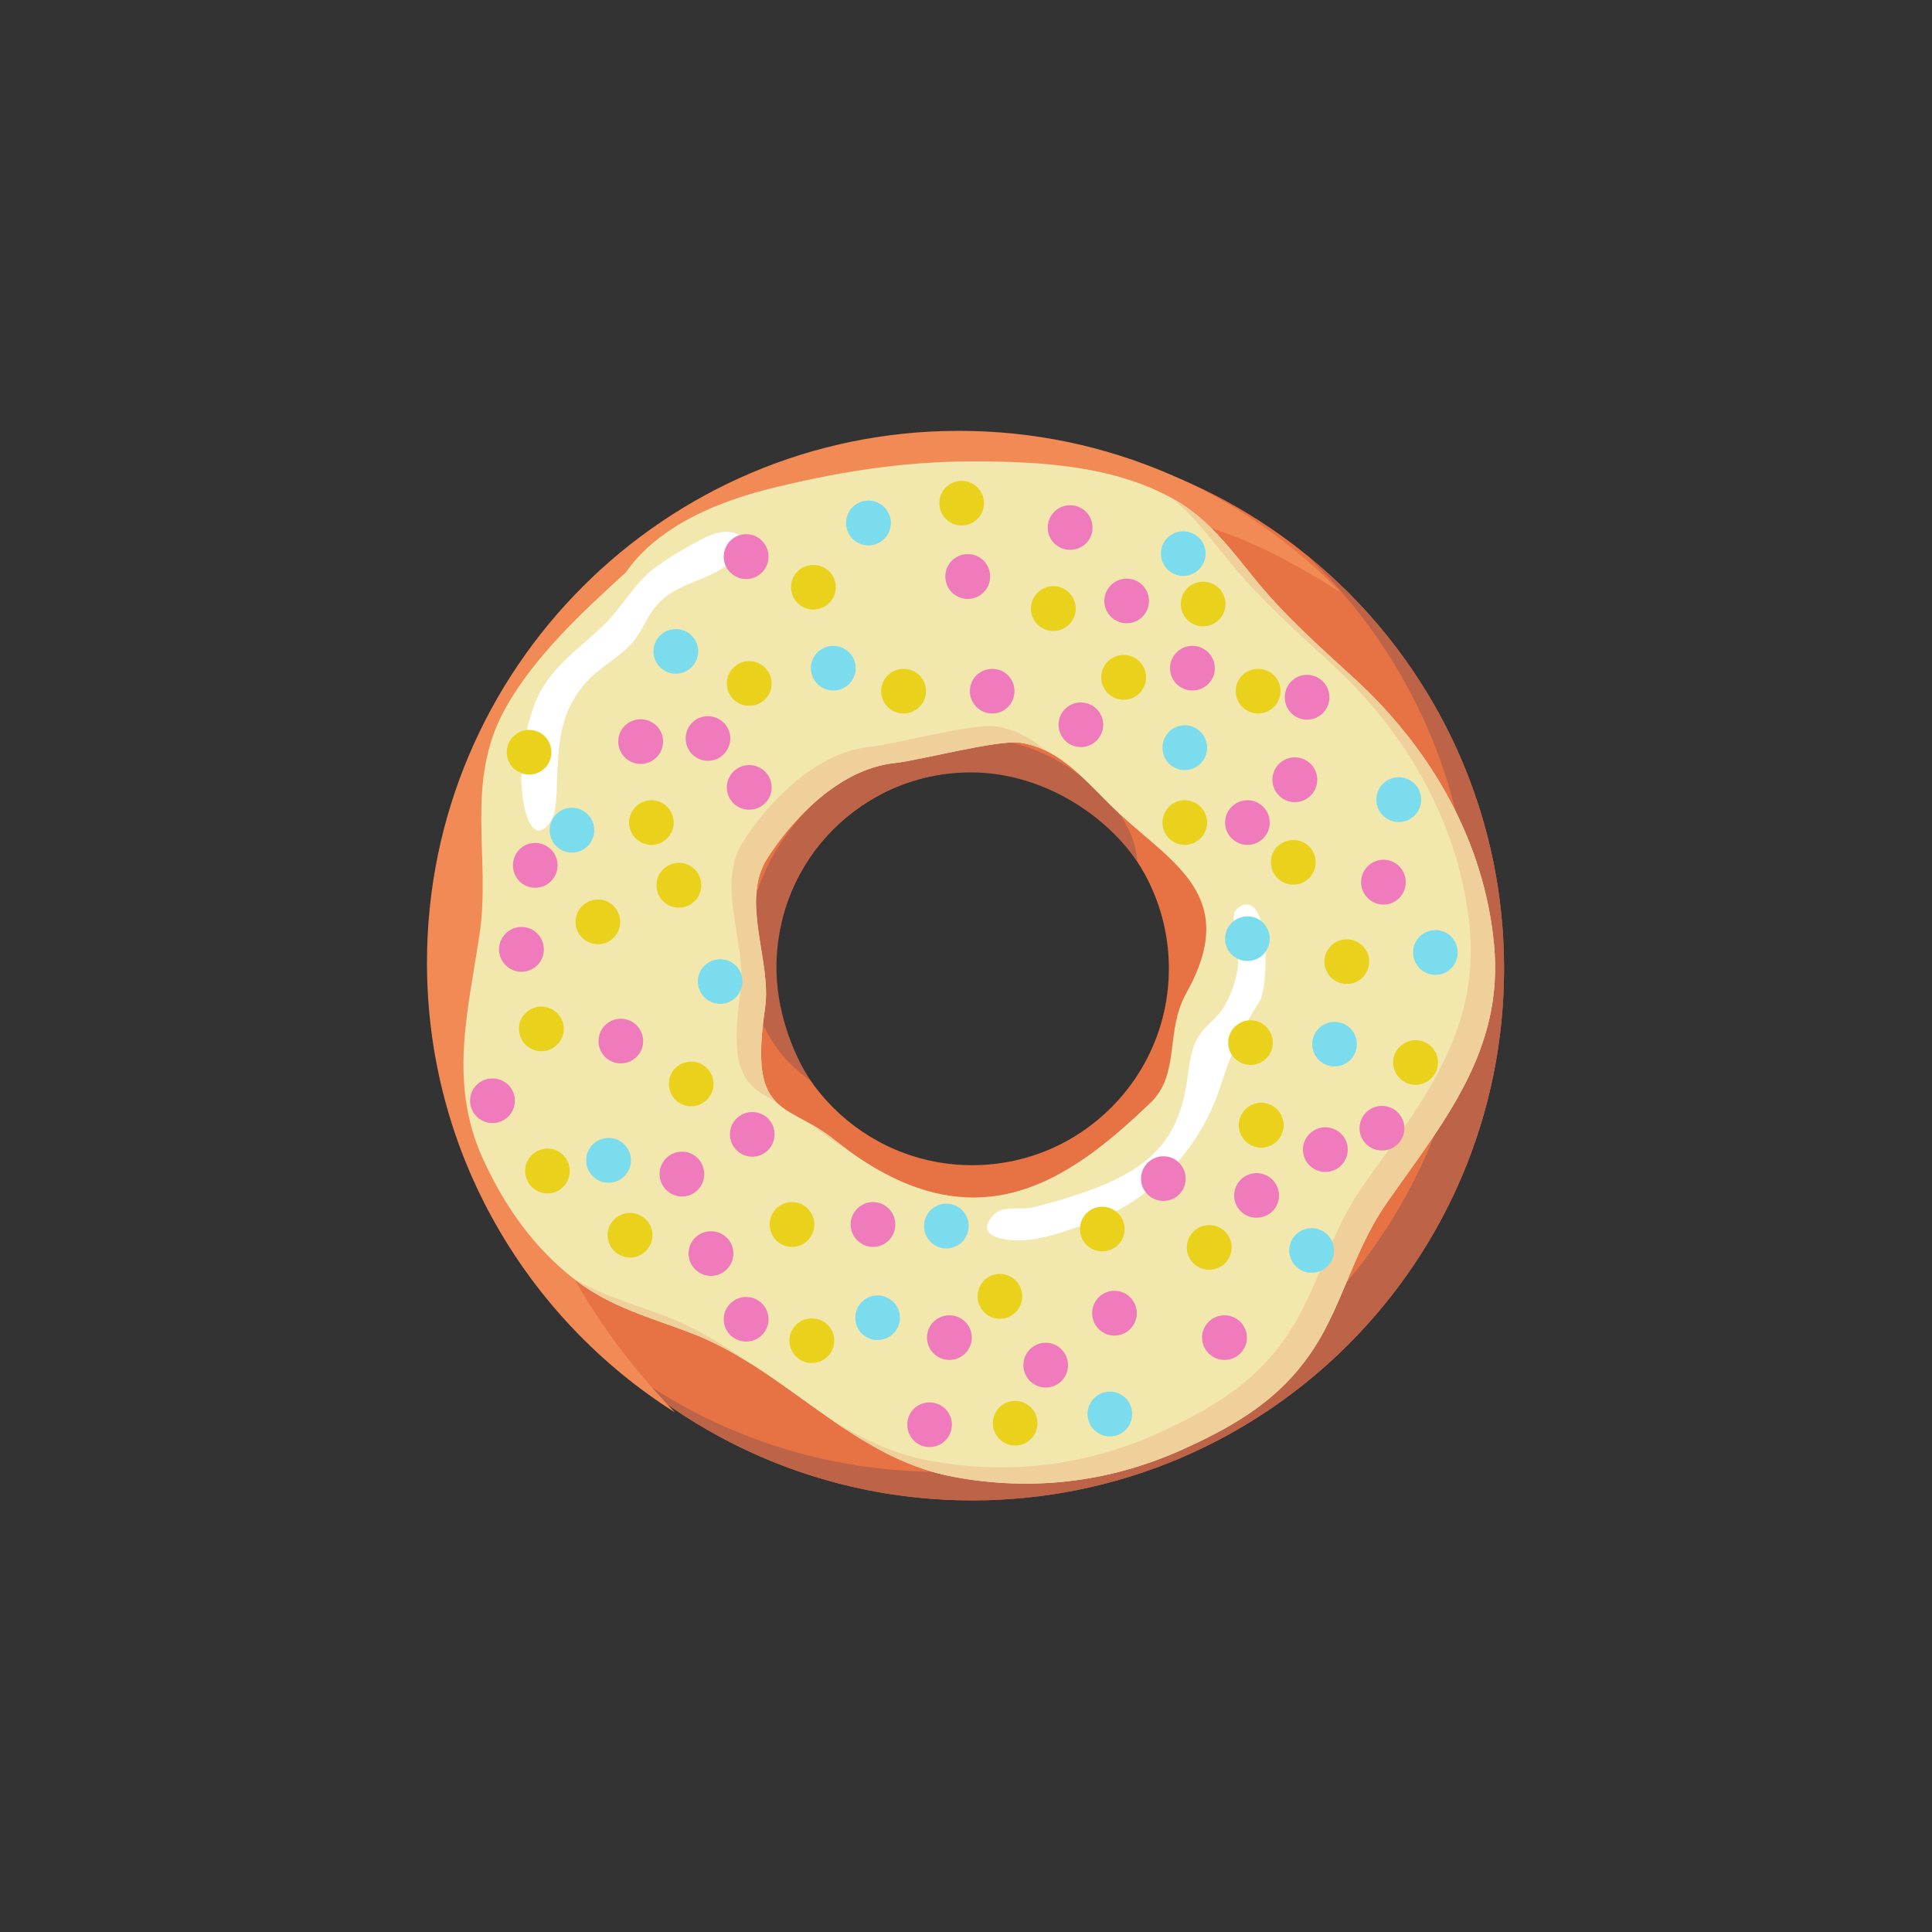 <svg version="1.2" xmlns="http://www.w3.org/2000/svg" width="1000" height="1000"><rect width="100%" height="100%" fill="#333333" stroke="none"/><style>.b{fill:#bc6348}.e{fill:#efd09a}.f{fill:#fff}.g{fill:#7adced}.h{fill:#ef7bbd}.i{fill:#ead11b}</style><path fill-rule="evenodd" d="M778.5 501.3c0 152-123.3 275.3-275.3 275.3S227.9 653.3 227.9 501.3 351.2 226 503.2 226s275.3 123.3 275.3 275.3zm-173.5 0c0-56.2-45.6-101.8-101.8-101.8-56.2 0-101.8 45.6-101.8 101.8 0 56.2 45.6 101.8 101.8 101.8 56.2 0 101.8-45.6 101.8-101.8z" style="fill:#e77243"/><path class="b" d="M675.9 287c52.8 50.1 85.7 121 85.7 199.5 0 152.1-123.2 275.3-275.3 275.3-65.4 0-125.5-22.8-172.7-60.9 49.3 46.9 116.1 75.7 189.6 75.7 152 0 275.3-123.3 275.3-275.3 0-86.6-40-163.9-102.6-214.3z"/><path d="M261.9 538.1c-.8-166.9 91.4-280 285.6-276.9 66.2 1.1 103.9 18.5 146.4 45.4C643.8 255 573.8 223 496.3 223 344.3 223 221 346.2 221 498.3c0 98 51.3 184 128.4 232.8-48.1-49.6-87.1-118.5-87.5-193z" style="fill:#f28a55"/><path class="b" d="M419.4 559.2c-10.3-16-17.5-37.7-17.5-58.2 0-56.2 44.5-101.2 100.7-101.2 34.7 0 67.8 19.7 86.1 46.2-1.4-19.8-16.3-35.5-32.5-46.7-24.2-16.8-48.2-20.2-76.3-15.3-43.1 7.5-99.9 55.2-92.1 119.8 2.8 23.6 12.7 42.3 31.6 55.4z"/><path fill-rule="evenodd" d="M717.9 622.5c-14.6 20.8-20.6 43.7-32.1 65.6-16.7 31.7-41.4 47.6-73.4 62-37.9 17.2-78.5 22-119.4 14.2-52.5-9.9-86.7-55.8-135.3-74.3-21.4-8.2-41.4-13.3-59.8-27.4-21.4-16.5-36.2-37.5-47.5-61.8-18.5-39.8-8.2-76.7-2.2-117.3 6-40.1-8.1-78.5 13.5-117.1 14.8-26.4 39-49 62.4-70.3 6.4-9.4 15.3-17.1 25.2-23.3q.1 0 .1-.1c15-9.4 32.4-15.5 47.6-19.4 34.8-8.7 69.3-14.5 106.5-14.5 36.3 0 76.8 2.4 107.9 21.9 15.3 9.7 26.2 24.3 37.5 38.2 16 19.9 34.2 35.8 52.9 53 39.3 36.3 66.5 83.9 71.5 136.9 5.3 55.2-26.5 92.3-55.4 133.7zM579.5 421.3c-16.2-15-29.7-33.8-51.7-36.9-11-1.6-53.2 9.4-64.3 10.5-31.7 3.2-56.4 33.6-66.5 49.6-13.9 22.1 2.5 53-1 77.2-8.5 57.8 10.6 48 36.1 68.4 72.5 57.9 122.1 20 163.2-19.1 15.8-15 7.6-37.1 18.7-56.9 27.7-49.6-5.8-66.4-34.5-92.8z" style="fill:#f2e7ad"/><path class="e" d="M401.9 570.5c-7.3-7.3-10.3-19.1-5.9-48.8 3.5-24.2-12.9-55.1 1-77.2 10.1-16 34.8-46.4 66.5-49.6 11.1-1.1 53.3-12.1 64.3-10.5 5.1.7 9.7 2.3 14 4.4-7.8-6.4-16.3-11.4-26.7-12.9-11-1.6-53.2 9.5-64.3 10.6-31.6 3.1-56.4 33.6-66.4 49.5-14 22.1 2.4 53.1-1.1 77.2-6.3 43.4 2.8 48.7 18.6 57.3zM432.1 590.1c-4.5-3.6-8.7-6.2-12.7-8.5 6.7 5.4 13.2 9.9 19.5 13.7q-3.4-2.5-6.8-5.2zM345 681.5c-16.8-6.4-32.7-10.9-47.7-19.4q.3.2.6.5c18.4 14.1 38.4 19.2 59.8 27.4 11.1 4.2 21.5 9.9 31.6 16.3-14-9.7-28.4-18.7-44.3-24.8zM773.3 488.8c-5-53-32.2-100.6-71.5-136.9-18.7-17.2-36.9-33.1-52.9-53-11.3-13.9-22.2-28.5-37.5-38.2q-2.5-1.6-5.1-3c11.6 9.3 20.6 21.3 29.9 32.8 16.1 19.8 34.3 35.8 52.9 53 39.4 36.2 66.6 83.8 71.6 136.8 5.2 55.3-26.5 92.4-55.5 133.8-14.5 20.8-20.5 43.7-32.1 65.6-16.7 31.6-41.3 47.5-73.4 62-37.9 17.2-78.5 21.9-119.4 14.2-18.9-3.6-35.4-11.9-51.2-21.9 19.6 13.6 39.8 25.7 63.9 30.3 40.9 7.8 81.5 3 119.4-14.2 32-14.4 56.7-30.3 73.4-62 11.5-21.9 17.5-44.8 32.1-65.6 28.9-41.4 60.7-78.5 55.4-133.7z"/><path class="f" d="M371.7 275.7c-7.3 1.4-26.6 13.8-29.5 15.8l.8-.2c-12.1 6.5-20.3 22-29.3 31.1-13.5 13.3-30.1 23.6-36.9 41.9-6 16-9 35.6-5.5 52.8 1.7 8.7 6.1 18.9 13.7 8.2 3.6-5.2 3-17.6 3.4-24.1.9-18.6 1.9-33 14.7-47.7 6.3-7.1 14.1-11.4 21.1-17.6 6.3-5.7 8.5-12.2 13-19 11.1-17.1 31.4-14.7 43.9-28.7 8.6-9.6.8-14.4-9.4-12.5zM641.7 469.3c-10 5.8 8.5 21.6-7.7 51.1-3.8 7.1-11.1 10.6-14.7 18-4 8.1-4.1 17.8-5.8 26.3-6.5 32.6-26 46.8-78.3 60.1-6.9 1.8-16-1.4-21.1 4.2-7.4 8.2-.9 11.5 7.4 12.7 14.2 2 31.8-5 44.2-9.5 30.5-11 55.3-37.8 65.5-68.5 5.7-17.3 10.7-30 20.5-44.9 5.5-8.2 5.7-58.6-10-49.5z"/><path class="g" d="M442.9 345.9c0 6.3-5.2 11.5-11.6 11.5-6.4 0-11.6-5.2-11.6-11.5 0-6.4 5.2-11.6 11.6-11.6 6.4 0 11.6 5.2 11.6 11.6zM307.6 429.7c0 6.4-5.2 11.6-11.6 11.6-6.4 0-11.5-5.2-11.5-11.6 0-6.4 5.1-11.6 11.5-11.6s11.6 5.2 11.6 11.6zM384.3 508c0 6.4-5.2 11.6-11.5 11.6-6.4 0-11.6-5.2-11.6-11.6 0-6.4 5.2-11.5 11.6-11.5 6.3 0 11.5 5.1 11.5 11.5zM326.6 600.6c0 6.4-5.2 11.6-11.6 11.6-6.4 0-11.6-5.2-11.6-11.6 0-6.4 5.2-11.6 11.6-11.6 6.4 0 11.6 5.2 11.6 11.6zM501.4 634.6c0 6.4-5.2 11.6-11.6 11.6-6.4 0-11.5-5.2-11.5-11.6 0-6.4 5.1-11.6 11.5-11.6s11.6 5.2 11.6 11.6zM465.8 682.1c0 6.4-5.2 11.5-11.6 11.5-6.4 0-11.5-5.1-11.5-11.5s5.1-11.6 11.5-11.6 11.6 5.2 11.6 11.6zM690.5 647.3c0 6.3-5.2 11.5-11.6 11.5-6.4 0-11.6-5.2-11.6-11.5 0-6.4 5.2-11.6 11.6-11.6 6.4 0 11.6 5.2 11.6 11.6zM586 731.9c0 6.4-5.1 11.6-11.5 11.6s-11.6-5.2-11.6-11.6c0-6.4 5.2-11.6 11.6-11.6 6.4 0 11.5 5.2 11.5 11.6zM657.2 485.9c0 6.4-5.1 11.5-11.5 11.5s-11.6-5.1-11.6-11.5 5.2-11.6 11.6-11.6c6.4 0 11.5 5.2 11.5 11.6zM754.5 493c0 6.4-5.1 11.6-11.5 11.6s-11.6-5.2-11.6-11.6c0-6.4 5.2-11.6 11.6-11.6 6.4 0 11.5 5.2 11.5 11.6zM702.3 540.5c0 6.3-5.1 11.5-11.5 11.5s-11.6-5.2-11.6-11.5c0-6.4 5.2-11.6 11.6-11.6 6.4 0 11.5 5.2 11.5 11.6zM735.6 413.9c0 6.4-5.2 11.6-11.6 11.6-6.4 0-11.6-5.2-11.6-11.6 0-6.4 5.2-11.6 11.6-11.6 6.4 0 11.6 5.2 11.6 11.6zM624.8 387c0 6.4-5.2 11.6-11.6 11.6-6.4 0-11.5-5.2-11.5-11.6 0-6.4 5.1-11.6 11.5-11.6s11.6 5.2 11.6 11.6zM624 286.5c0 6.4-5.2 11.6-11.6 11.6-6.3 0-11.5-5.2-11.5-11.6 0-6.4 5.2-11.5 11.5-11.5 6.4 0 11.6 5.1 11.6 11.5zM461.1 270.7c0 6.4-5.2 11.6-11.6 11.6-6.4 0-11.6-5.2-11.6-11.6 0-6.4 5.2-11.6 11.6-11.6 6.4 0 11.6 5.2 11.6 11.6zM361.4 337.2c0 6.3-5.2 11.5-11.6 11.5-6.4 0-11.6-5.2-11.6-11.5 0-6.4 5.2-11.6 11.6-11.6 6.4 0 11.6 5.2 11.6 11.6z"/><path class="h" d="M512.5 298.4c0 6.4-5.2 11.6-11.6 11.6-6.4 0-11.6-5.2-11.6-11.6 0-6.4 5.2-11.6 11.6-11.6 6.4 0 11.6 5.2 11.6 11.6zM399.4 407.6c0 6.4-5.2 11.5-11.6 11.5-6.4 0-11.6-5.1-11.6-11.5s5.2-11.6 11.6-11.6c6.4 0 11.6 5.2 11.6 11.6zM281.5 491.4c0 6.4-5.2 11.6-11.6 11.6-6.4 0-11.6-5.2-11.6-11.6 0-6.4 5.2-11.6 11.6-11.6 6.4 0 11.6 5.2 11.6 11.6zM266.5 569.7c0 6.4-5.2 11.6-11.6 11.6-6.4 0-11.6-5.2-11.6-11.6 0-6.4 5.2-11.5 11.6-11.5 6.4 0 11.6 5.1 11.6 11.5zM332.9 538.9c0 6.4-5.2 11.5-11.6 11.5-6.4 0-11.5-5.1-11.5-11.5s5.1-11.6 11.5-11.6 11.6 5.2 11.6 11.6zM400.9 587.1c0 6.4-5.1 11.6-11.5 11.6s-11.6-5.2-11.6-11.6c0-6.4 5.2-11.5 11.6-11.5 6.4 0 11.5 5.1 11.5 11.5zM379.6 648.8c0 6.4-5.2 11.6-11.6 11.6-6.4 0-11.6-5.2-11.6-11.6 0-6.4 5.2-11.5 11.6-11.5 6.4 0 11.6 5.1 11.6 11.5zM463.4 633.8c0 6.4-5.1 11.6-11.5 11.6s-11.6-5.2-11.6-11.6c0-6.4 5.2-11.6 11.6-11.6 6.4 0 11.5 5.2 11.5 11.6zM492.7 737.4c0 6.4-5.2 11.6-11.6 11.6-6.4 0-11.5-5.2-11.5-11.6 0-6.4 5.1-11.5 11.5-11.5s11.6 5.1 11.6 11.5zM503 692.3c0 6.4-5.2 11.6-11.6 11.6-6.4 0-11.6-5.2-11.6-11.6 0-6.3 5.2-11.5 11.6-11.5 6.4 0 11.6 5.2 11.6 11.5zM552.8 706.6c0 6.4-5.2 11.6-11.5 11.6-6.4 0-11.6-5.2-11.6-11.6 0-6.4 5.2-11.6 11.6-11.6 6.3 0 11.5 5.2 11.5 11.6zM662 618.8c0 6.4-5.2 11.5-11.6 11.5-6.4 0-11.6-5.1-11.6-11.5s5.2-11.6 11.6-11.6c6.4 0 11.6 5.2 11.6 11.6zM657.2 425.8c0 6.3-5.1 11.5-11.5 11.5s-11.6-5.2-11.6-11.5c0-6.4 5.2-11.6 11.6-11.6 6.4 0 11.5 5.2 11.5 11.6zM628.8 345.9c0 6.3-5.2 11.5-11.6 11.5-6.4 0-11.6-5.2-11.6-11.5 0-6.4 5.2-11.6 11.6-11.6 6.4 0 11.6 5.2 11.6 11.6zM594.7 311.1c0 6.3-5.1 11.5-11.5 11.5s-11.6-5.2-11.6-11.5c0-6.4 5.2-11.6 11.6-11.6 6.4 0 11.5 5.2 11.5 11.6zM288.6 447.9c0 6.4-5.2 11.6-11.6 11.6-6.4 0-11.5-5.2-11.5-11.6 0-6.4 5.1-11.6 11.5-11.6s11.6 5.2 11.6 11.6zM378 382.2c0 6.4-5.2 11.6-11.6 11.6-6.4 0-11.5-5.2-11.5-11.6 0-6.3 5.1-11.5 11.5-11.5s11.6 5.2 11.6 11.5zM364.5 607.7c0 6.4-5.1 11.6-11.5 11.6s-11.6-5.2-11.6-11.6c0-6.4 5.2-11.6 11.6-11.6 6.4 0 11.5 5.2 11.5 11.6zM397.8 682.9c0 6.3-5.2 11.5-11.6 11.5-6.4 0-11.6-5.2-11.6-11.5 0-6.4 5.2-11.6 11.6-11.6 6.4 0 11.6 5.2 11.6 11.6zM571 375.1c0 6.4-5.2 11.6-11.6 11.6-6.3 0-11.5-5.2-11.5-11.6 0-6.4 5.2-11.5 11.5-11.5 6.4 0 11.6 5.1 11.6 11.5zM726.9 584c0 6.4-5.2 11.5-11.6 11.5-6.4 0-11.6-5.1-11.6-11.5s5.2-11.6 11.6-11.6c6.4 0 11.6 5.2 11.6 11.6zM588.4 679.7c0 6.4-5.2 11.6-11.6 11.6-6.3 0-11.5-5.2-11.5-11.6 0-6.4 5.2-11.6 11.5-11.6 6.4 0 11.6 5.2 11.6 11.6zM613.7 610.1c0 6.4-5.1 11.5-11.5 11.5s-11.6-5.1-11.6-11.5 5.2-11.6 11.6-11.6c6.4 0 11.5 5.2 11.5 11.6zM645.4 692.3c0 6.4-5.2 11.6-11.6 11.6-6.4 0-11.6-5.2-11.6-11.6 0-6.3 5.2-11.5 11.6-11.5 6.4 0 11.6 5.2 11.6 11.5zM697.6 595c0 6.4-5.2 11.6-11.6 11.6-6.4 0-11.6-5.2-11.6-11.6 0-6.3 5.2-11.5 11.6-11.5 6.4 0 11.6 5.2 11.6 11.5zM727.6 456.6c0 6.4-5.1 11.6-11.5 11.6s-11.6-5.2-11.6-11.6c0-6.4 5.2-11.6 11.6-11.6 6.4 0 11.5 5.2 11.5 11.6zM681.8 403.6c0 6.4-5.2 11.6-11.6 11.6-6.4 0-11.6-5.2-11.6-11.6 0-6.4 5.2-11.6 11.6-11.6 6.4 0 11.6 5.2 11.6 11.6zM688.1 360.9c0 6.4-5.2 11.6-11.6 11.6-6.4 0-11.5-5.2-11.5-11.6 0-6.4 5.1-11.6 11.5-11.6s11.6 5.2 11.6 11.6zM525.1 357.7c0 6.4-5.1 11.6-11.5 11.6s-11.6-5.2-11.6-11.6c0-6.4 5.2-11.5 11.6-11.5 6.4 0 11.5 5.1 11.5 11.5zM565.5 273.1c0 6.4-5.2 11.5-11.6 11.5-6.4 0-11.6-5.1-11.6-11.5s5.2-11.6 11.6-11.6c6.4 0 11.6 5.2 11.6 11.6zM397.8 288.1c0 6.4-5.2 11.6-11.6 11.6-6.4 0-11.6-5.2-11.6-11.6 0-6.4 5.2-11.6 11.6-11.6 6.4 0 11.6 5.2 11.6 11.6zM343.2 383.8c0 6.4-5.2 11.6-11.6 11.6-6.4 0-11.6-5.2-11.6-11.6 0-6.4 5.2-11.5 11.6-11.5 6.4 0 11.6 5.1 11.6 11.5z"/><path class="i" d="M593.2 350.6c0 6.4-5.2 11.6-11.6 11.6-6.4 0-11.6-5.2-11.6-11.6 0-6.4 5.2-11.6 11.6-11.6 6.4 0 11.6 5.2 11.6 11.6zM399.4 353.8c0 6.4-5.2 11.5-11.6 11.5-6.4 0-11.6-5.1-11.6-11.5s5.2-11.6 11.6-11.6c6.4 0 11.6 5.2 11.6 11.6zM432.6 303.9c0 6.4-5.2 11.6-11.6 11.6-6.4 0-11.6-5.2-11.6-11.6 0-6.4 5.2-11.5 11.6-11.5 6.4 0 11.6 5.1 11.6 11.5zM363 458.2c0 6.4-5.2 11.6-11.6 11.6-6.4 0-11.6-5.2-11.6-11.6 0-6.4 5.2-11.6 11.6-11.6 6.4 0 11.6 5.2 11.6 11.6zM291.8 532.5c0 6.4-5.2 11.6-11.6 11.6-6.4 0-11.6-5.2-11.6-11.6 0-6.3 5.2-11.5 11.6-11.5 6.4 0 11.6 5.2 11.6 11.5zM294.9 606.1c0 6.4-5.1 11.6-11.5 11.6s-11.6-5.2-11.6-11.6c0-6.4 5.2-11.6 11.6-11.6 6.4 0 11.5 5.2 11.5 11.6zM337.7 639.3c0 6.4-5.2 11.6-11.6 11.6-6.4 0-11.6-5.2-11.6-11.6 0-6.3 5.2-11.5 11.6-11.5 6.4 0 11.6 5.2 11.6 11.5zM369.3 561c0 6.4-5.2 11.6-11.6 11.6-6.4 0-11.5-5.2-11.5-11.6 0-6.4 5.1-11.5 11.5-11.5s11.6 5.1 11.6 11.5zM421.5 633.8c0 6.4-5.2 11.6-11.6 11.6-6.4 0-11.5-5.2-11.5-11.6 0-6.4 5.1-11.6 11.5-11.6s11.6 5.2 11.6 11.6zM431.8 693.9c0 6.4-5.2 11.6-11.6 11.6-6.4 0-11.6-5.2-11.6-11.6 0-6.4 5.2-11.5 11.6-11.5 6.4 0 11.6 5.1 11.6 11.5zM529.1 671c0 6.4-5.2 11.6-11.6 11.6-6.4 0-11.5-5.2-11.5-11.6 0-6.4 5.1-11.6 11.5-11.6s11.6 5.2 11.6 11.6zM537 736.6c0 6.4-5.2 11.6-11.6 11.6-6.4 0-11.5-5.2-11.5-11.6 0-6.3 5.1-11.5 11.5-11.5s11.6 5.2 11.6 11.5zM582.1 636.2c0 6.4-5.2 11.5-11.6 11.5-6.4 0-11.5-5.1-11.5-11.5s5.1-11.6 11.5-11.6 11.6 5.2 11.6 11.6zM637.5 645.7c0 6.4-5.2 11.5-11.6 11.5-6.4 0-11.6-5.1-11.6-11.5s5.2-11.6 11.6-11.6c6.4 0 11.6 5.2 11.6 11.6zM664.4 582.4c0 6.4-5.2 11.6-11.6 11.6-6.4 0-11.6-5.2-11.6-11.6 0-6.4 5.2-11.6 11.6-11.6 6.4 0 11.6 5.2 11.6 11.6zM658.8 539.7c0 6.4-5.2 11.5-11.5 11.5-6.4 0-11.6-5.1-11.6-11.5s5.2-11.6 11.6-11.6c6.3 0 11.5 5.2 11.5 11.6zM708.7 497.7c0 6.4-5.2 11.6-11.6 11.6-6.4 0-11.6-5.2-11.6-11.6 0-6.3 5.2-11.5 11.6-11.5 6.4 0 11.6 5.2 11.6 11.5zM744.3 550c0 6.3-5.2 11.5-11.6 11.5-6.4 0-11.6-5.2-11.6-11.5 0-6.4 5.2-11.6 11.6-11.6 6.4 0 11.6 5.2 11.6 11.6zM681 446.3c0 6.4-5.2 11.6-11.6 11.6-6.4 0-11.6-5.2-11.6-11.6 0-6.4 5.2-11.5 11.6-11.5 6.4 0 11.6 5.1 11.6 11.5zM624.8 425.8c0 6.3-5.2 11.5-11.6 11.5-6.4 0-11.5-5.2-11.5-11.5 0-6.4 5.1-11.6 11.5-11.6s11.6 5.2 11.6 11.6zM662.8 357.7c0 6.4-5.2 11.6-11.6 11.6-6.4 0-11.6-5.2-11.6-11.6 0-6.4 5.2-11.5 11.6-11.5 6.4 0 11.6 5.1 11.6 11.5zM634.3 312.6c0 6.4-5.2 11.6-11.6 11.6-6.4 0-11.5-5.2-11.5-11.6 0-6.4 5.1-11.5 11.5-11.5s11.6 5.1 11.6 11.5zM556.8 315c0 6.4-5.2 11.6-11.6 11.6-6.4 0-11.6-5.2-11.6-11.6 0-6.4 5.2-11.6 11.6-11.6 6.4 0 11.6 5.2 11.6 11.6zM479.3 357.7c0 6.4-5.2 11.6-11.6 11.6-6.4 0-11.6-5.2-11.6-11.6 0-6.4 5.2-11.5 11.6-11.5 6.4 0 11.6 5.1 11.6 11.5zM509.3 260.4c0 6.4-5.2 11.6-11.6 11.6-6.3 0-11.5-5.2-11.5-11.6 0-6.4 5.2-11.5 11.5-11.5 6.4 0 11.6 5.1 11.6 11.5zM321 477.2c0 6.4-5.1 11.5-11.5 11.5s-11.6-5.1-11.6-11.5 5.2-11.6 11.6-11.6c6.4 0 11.5 5.2 11.5 11.6zM285.4 389.4c0 6.4-5.1 11.5-11.5 11.5s-11.6-5.1-11.6-11.5 5.2-11.6 11.6-11.6c6.4 0 11.5 5.2 11.5 11.6zM348.7 425.8c0 6.3-5.2 11.5-11.5 11.5-6.4 0-11.6-5.2-11.6-11.5 0-6.4 5.2-11.6 11.6-11.6 6.3 0 11.5 5.2 11.5 11.6z"/></svg>